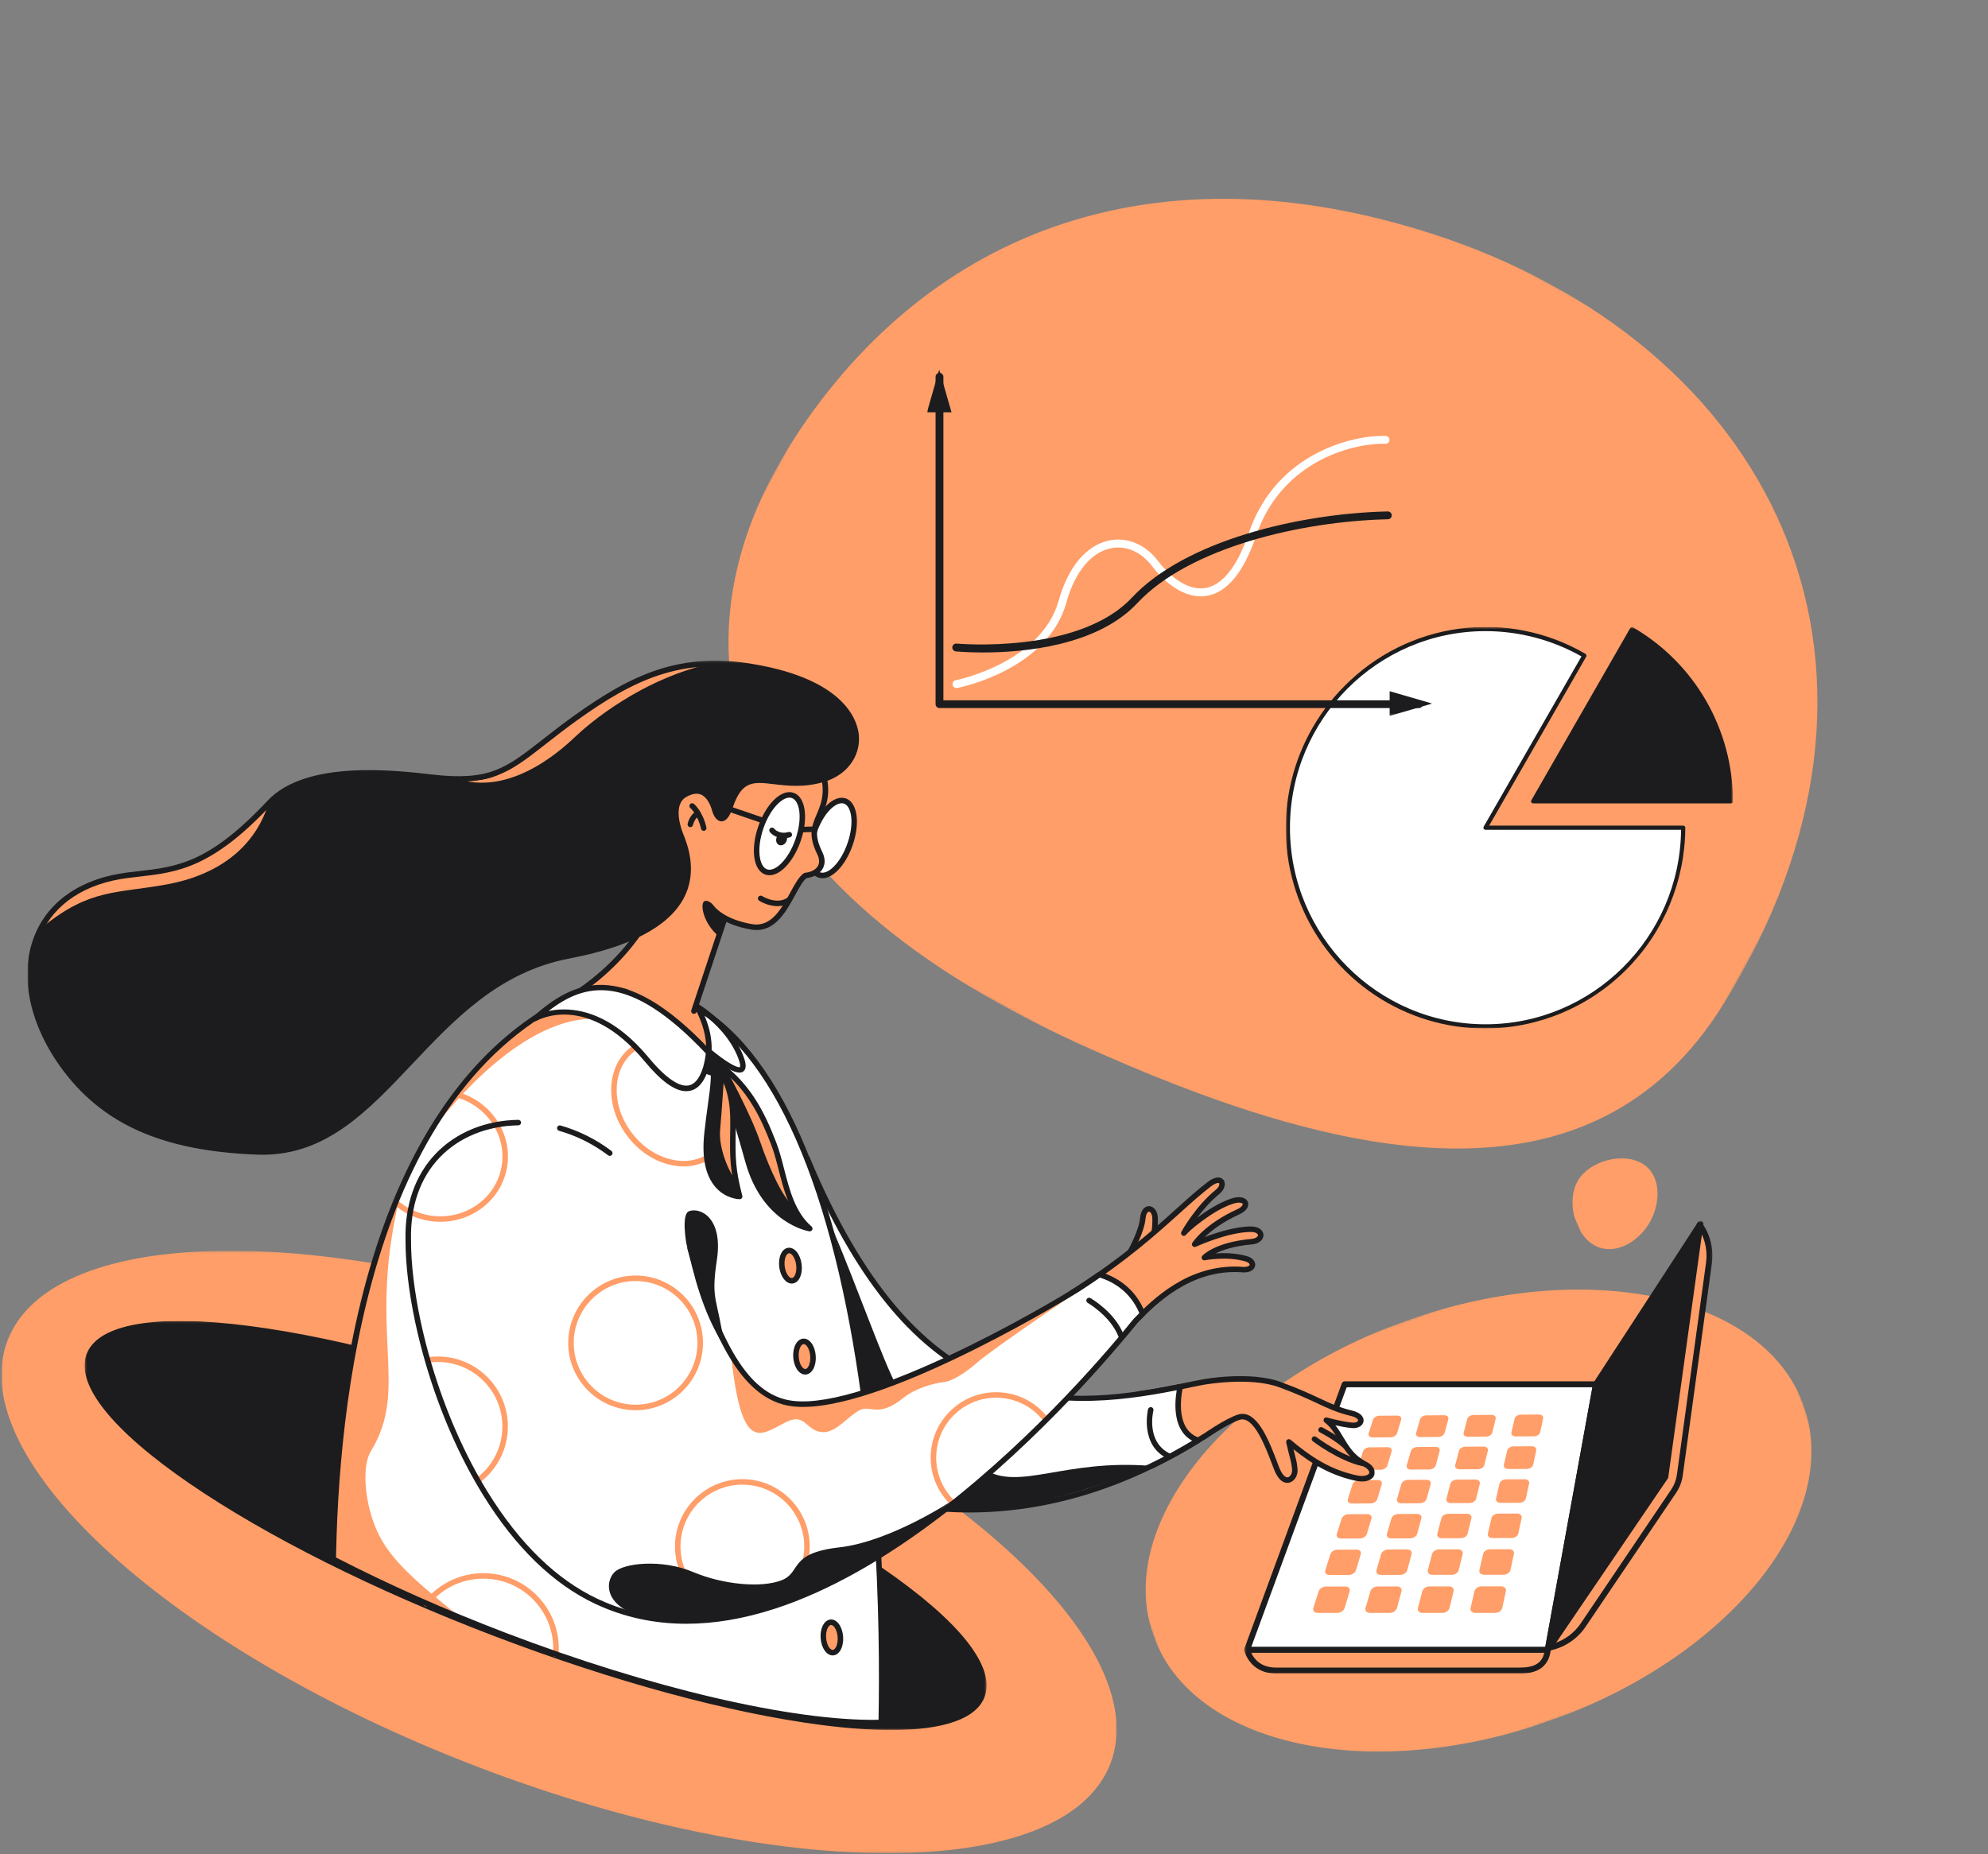 <svg width="924" height="862" viewBox="0 0 924 862" fill="none" xmlns="http://www.w3.org/2000/svg">
<rect x="0" y="0" width="924" height="862" fill="#808080" stroke="none"/>
<g clip-path="url(#clip0_1718_192)">
<mask id="mask0_1718_192" style="mask-type:luminance" maskUnits="userSpaceOnUse" x="503" y="560" width="369" height="294">
<path d="M503.17 667.102L805.459 560.37L871.241 746.681L568.952 853.413L503.17 667.102Z" fill="white"/>
</mask>
<g mask="url(#mask0_1718_192)">
<path d="M720.097 800.047C803.571 770.574 856.515 704.974 838.35 653.526C820.184 602.077 737.789 584.263 654.314 613.736C570.84 643.209 517.896 708.809 536.061 760.257C554.227 811.706 636.622 829.52 720.097 800.047Z" fill="#FF9E68"/>
</g>
</g>
<g clip-path="url(#clip1_1718_192)">
<mask id="mask1_1718_192" style="mask-type:luminance" maskUnits="userSpaceOnUse" x="279" y="0" width="645" height="609">
<path d="M479.688 0.376L923.817 243.181L724.08 608.533L279.95 365.728L479.688 0.376Z" fill="white"/>
</mask>
<g mask="url(#mask1_1718_192)">
<path d="M372.055 199.475C437.163 103.161 543.981 67.033 672.177 110.878C828.382 164.969 895.933 313.445 801.214 466.516C740.11 565.323 624.702 541.236 501.45 485.201C330.221 407.293 306.912 295.669 372.055 199.475Z" fill="#FF9E68"/>
</g>
</g>
<g clip-path="url(#clip2_1718_192)">
<mask id="mask2_1718_192" style="mask-type:luminance" maskUnits="userSpaceOnUse" x="0" y="581" width="519" height="281">
<path d="M0.624 581.469H518.993V861.516H0.624V581.469Z" fill="white"/>
</mask>
<g mask="url(#mask2_1718_192)">
<path d="M516.153 819.755C537.192 764.651 439.482 675.99 297.913 621.726C156.343 567.461 24.525 568.142 3.486 623.246C-17.552 678.35 80.158 767.011 221.727 821.276C363.296 875.54 495.115 874.859 516.153 819.755Z" fill="#FF9E68"/>
</g>
</g>
<g clip-path="url(#clip3_1718_192)">
<mask id="mask3_1718_192" style="mask-type:luminance" maskUnits="userSpaceOnUse" x="39" y="614" width="420" height="191">
<path d="M39.295 614.097H458.583V804.286H39.295V614.097Z" fill="white"/>
</mask>
<g mask="url(#mask3_1718_192)">
<path d="M456.316 788.478C466.88 760.883 382.6 703.017 268.074 659.232C153.547 615.446 52.141 602.322 41.578 629.918C31.015 657.514 115.294 715.38 229.821 759.166C344.347 802.951 445.753 816.075 456.316 788.478Z" fill="#1C1C1E"/>
<path d="M414.17 804.278C404.754 804.278 393.957 803.505 381.873 801.943C338.989 796.395 284.812 781.657 229.322 760.446C173.832 739.235 123.645 714.077 88.002 689.607C51.87 664.802 34.921 643.43 40.279 629.429C45.639 615.43 72.53 610.815 116.005 616.44C158.889 621.988 213.067 636.726 268.556 657.937C324.046 679.149 374.234 704.307 409.876 728.776C446.008 753.581 462.957 774.953 457.597 788.954C453.728 799.063 438.627 804.278 414.17 804.278ZM83.685 616.867C60.689 616.867 46.263 621.508 42.855 630.414C38.068 642.924 55.092 663.671 89.563 687.337C125.032 711.686 175.016 736.736 230.308 757.873C285.599 779.01 339.551 793.69 382.228 799.211C423.699 804.575 450.233 800.479 455.023 787.97C459.81 775.46 442.786 754.713 408.315 731.048C372.846 706.699 322.862 681.648 267.571 660.511C212.279 639.374 158.325 624.694 115.65 619.174C103.703 617.628 92.989 616.867 83.685 616.867Z" fill="#1C1C1E"/>
</g>
</g>
<g clip-path="url(#clip4_1718_192)">
<mask id="mask4_1718_192" style="mask-type:luminance" maskUnits="userSpaceOnUse" x="578" y="567" width="218" height="211">
<path d="M578.269 567.572H795.91V777.992H578.269V567.572Z" fill="white"/>
</mask>
<g mask="url(#mask4_1718_192)">
<path d="M777.907 693.224L735.872 755.433C732.319 760.693 726.908 764.409 720.728 765.837L719.862 766.038L790.002 569.392C793.629 574.58 795.167 580.948 794.304 587.221L780.766 685.745C780.4 688.426 779.42 690.984 777.907 693.224Z" fill="#FF9E68"/>
<path d="M719.861 767.411C719.474 767.411 719.099 767.248 718.836 766.951C718.503 766.576 718.401 766.049 718.57 765.576L788.711 568.931C788.882 568.447 789.312 568.101 789.819 568.031C790.338 567.964 790.833 568.185 791.127 568.605C794.965 574.094 796.577 580.772 795.663 587.409L782.127 685.933C781.733 688.806 780.667 691.594 779.044 693.993L737.008 756.202C733.249 761.768 727.576 765.666 721.035 767.176L720.169 767.377C720.068 767.4 719.965 767.411 719.861 767.411ZM790.335 572.544L722.02 764.071C727.203 762.489 731.675 759.193 734.736 754.664L776.773 692.455C778.16 690.402 779.072 688.016 779.411 685.56L792.947 587.036C793.636 582.01 792.712 576.957 790.335 572.544Z" fill="#1C1C1E"/>
<path d="M593.107 776.621H706.334C712.783 776.621 718.516 774.828 719.383 766.937C711.709 766.937 579.641 766.937 579.641 766.937C579.641 766.937 581.641 776.621 593.107 776.621Z" fill="#FF9E68"/>
<path d="M706.335 777.994H593.106C580.669 777.994 578.319 767.322 578.295 767.214C578.212 766.81 578.315 766.388 578.575 766.069C578.834 765.749 579.227 765.562 579.638 765.562H719.383C719.772 765.562 720.144 765.728 720.405 766.019C720.664 766.31 720.789 766.697 720.746 767.086C719.55 777.994 709.604 777.994 706.335 777.994ZM581.549 768.31C582.65 770.809 585.65 775.247 593.106 775.247H706.335C713.193 775.247 716.705 773.153 717.774 768.31H581.549Z" fill="#1C1C1E"/>
<path d="M579.639 766.934H719.383L741.779 643.549H624.966L579.639 766.934Z" fill="white"/>
<path d="M719.384 768.307H579.64C579.191 768.307 578.772 768.087 578.515 767.719C578.258 767.351 578.198 766.88 578.353 766.46L623.681 643.075C623.88 642.534 624.394 642.175 624.968 642.175H741.779C742.186 642.175 742.572 642.355 742.832 642.668C743.093 642.981 743.203 643.393 743.129 643.793L720.736 767.178C720.615 767.832 720.047 768.307 719.384 768.307ZM581.606 765.56H718.239L740.135 644.922H625.924L581.606 765.56Z" fill="#1C1C1E"/>
<path d="M774.027 686.591L719.383 766.935L741.779 643.549L790.331 568.945L774.027 686.591Z" fill="#1C1C1E"/>
<path d="M719.384 768.308C719.21 768.308 719.033 768.275 718.864 768.205C718.263 767.959 717.919 767.328 718.034 766.689L740.429 643.304C740.462 643.124 740.53 642.952 740.629 642.8L789.181 568.195C789.531 567.656 790.212 567.435 790.811 567.658C791.413 567.884 791.778 568.496 791.69 569.133L775.387 686.778C775.358 686.988 775.281 687.188 775.162 687.363L720.519 767.707C720.257 768.092 719.827 768.308 719.384 768.308ZM743.079 644.067L721.891 760.81L772.713 686.083L788.127 574.846L743.079 644.067Z" fill="#1C1C1E"/>
<path d="M688.515 737.495L697.717 737.485C699.197 737.484 700.181 738.485 699.914 739.727L698.23 747.528C697.957 748.794 696.518 749.824 695.017 749.824H685.686C684.188 749.824 683.212 748.795 683.507 747.531L685.32 739.739C685.608 738.499 687.037 737.496 688.515 737.495ZM661.076 739.759L659.048 747.536C658.719 748.798 659.66 749.825 661.153 749.825H670.447C671.941 749.825 673.404 748.798 673.712 747.533L675.611 739.747C675.913 738.51 674.962 737.51 673.489 737.511L664.323 737.521C662.851 737.521 661.398 738.522 661.076 739.759ZM636.93 739.78L634.688 747.54C634.325 748.8 635.233 749.824 636.718 749.824H645.974C647.463 749.824 648.949 748.798 649.292 747.538L651.404 739.768C651.74 738.532 650.821 737.535 649.353 737.536L640.225 737.546C638.763 737.547 637.286 738.546 636.93 739.78ZM612.884 739.799L610.431 747.544C610.033 748.802 610.908 749.824 612.387 749.824H621.605C623.086 749.824 624.595 748.801 624.974 747.542L627.299 739.787C627.67 738.554 626.783 737.558 625.321 737.56L616.231 737.569C614.771 737.572 613.273 738.569 612.884 739.799ZM689.352 722.403L687.612 729.883C687.329 731.097 688.29 732.083 689.758 732.08L698.903 732.067C700.373 732.064 701.779 731.075 702.041 729.858L703.656 722.369C703.913 721.178 702.944 720.218 701.494 720.221L692.473 720.243C691.027 720.248 689.629 721.212 689.352 722.403ZM665.587 722.458L663.64 729.924C663.324 731.135 664.252 732.119 665.714 732.117L674.822 732.104C676.287 732.101 677.715 731.113 678.01 729.901L679.834 722.426C680.123 721.237 679.186 720.28 677.741 720.283L668.757 720.305C667.315 720.307 665.897 721.27 665.587 722.458ZM641.916 722.513L639.765 729.964C639.416 731.174 640.313 732.154 641.768 732.153L650.84 732.139C652.299 732.137 653.75 731.151 654.079 729.941L656.108 722.481C656.431 721.295 655.525 720.339 654.086 720.342L645.138 720.364C643.7 720.366 642.258 721.328 641.916 722.513ZM618.341 722.566L615.985 730.004C615.603 731.211 616.468 732.19 617.918 732.189L626.953 732.175C628.406 732.172 629.88 731.189 630.242 729.981L632.475 722.535C632.831 721.351 631.955 720.397 630.522 720.399L621.609 720.421C620.178 720.425 618.715 721.384 618.341 722.566ZM693.226 705.751L691.553 712.939C691.282 714.104 692.228 715.049 693.667 715.045L702.634 715.019C704.076 715.015 705.449 714.062 705.702 712.895L707.253 705.699C707.5 704.555 706.547 703.633 705.124 703.639L696.278 703.673C694.857 703.679 693.492 704.607 693.226 705.751ZM669.92 705.837L668.051 713.011C667.747 714.176 668.662 715.118 670.096 715.114L679.027 715.088C680.463 715.084 681.858 714.133 682.142 712.967L683.894 705.785C684.173 704.643 683.249 703.724 681.832 703.729L673.021 703.764C671.605 703.769 670.218 704.696 669.92 705.837ZM646.707 705.924L644.64 713.084C644.304 714.246 645.188 715.187 646.616 715.182L655.512 715.156C656.943 715.152 658.358 714.203 658.675 713.04L660.625 705.872C660.935 704.732 660.042 703.814 658.63 703.82L649.853 703.854C648.444 703.86 647.035 704.784 646.707 705.924ZM623.584 706.009L621.321 713.155C620.953 714.316 621.808 715.254 623.23 715.25L632.09 715.224C633.514 715.219 634.953 714.272 635.301 713.112L637.447 705.957C637.789 704.818 636.924 703.902 635.518 703.908L626.775 703.942C625.373 703.949 623.944 704.873 623.584 706.009ZM696.949 689.743L695.341 696.653C695.08 697.775 696.012 698.68 697.424 698.674L706.217 698.636C707.632 698.63 708.975 697.713 709.216 696.59L710.709 689.671C710.946 688.571 710.006 687.687 708.611 687.694L699.934 687.739C698.54 687.749 697.204 688.644 696.949 689.743ZM674.087 689.86L672.288 696.757C671.996 697.877 672.899 698.782 674.305 698.775L683.064 698.736C684.473 698.731 685.837 697.815 686.11 696.694L687.794 689.788C688.062 688.69 687.152 687.807 685.761 687.815L677.117 687.86C675.729 687.868 674.372 688.761 674.087 689.86ZM651.312 689.975L649.325 696.86C649.002 697.978 649.875 698.88 651.275 698.875L660 698.838C661.404 698.832 662.788 697.918 663.093 696.8L664.968 689.906C665.266 688.809 664.385 687.929 662.999 687.936L654.388 687.981C653.005 687.986 651.629 688.879 651.312 689.975ZM628.626 690.089L626.449 696.962C626.096 698.077 626.94 698.978 628.335 698.972L637.026 698.935C638.424 698.93 639.828 698.017 640.163 696.9L642.226 690.019C642.554 688.924 641.702 688.044 640.322 688.052L631.744 688.098C630.368 688.106 628.971 688.996 628.626 690.089ZM700.531 674.343L698.983 680.992C698.732 682.072 699.652 682.941 701.036 682.934L709.662 682.886C711.049 682.878 712.363 681.995 712.597 680.914L714.033 674.258C714.262 673.199 713.336 672.349 711.967 672.359L703.452 672.414C702.084 672.422 700.778 673.284 700.531 674.343ZM678.095 674.486L676.364 681.124C676.083 682.201 676.973 683.07 678.353 683.062L686.947 683.014C688.328 683.006 689.663 682.124 689.925 681.046L691.545 674.401C691.803 673.343 690.906 672.496 689.541 672.504L681.057 672.559C679.698 672.568 678.371 673.43 678.095 674.486ZM655.744 674.627L653.83 681.255C653.52 682.33 654.381 683.197 655.756 683.19L664.318 683.142C665.694 683.133 667.048 682.253 667.341 681.176L669.145 674.542C669.432 673.486 668.562 672.64 667.204 672.649L658.752 672.704C657.394 672.713 656.048 673.574 655.744 674.627ZM633.477 674.77L631.382 681.385C631.042 682.458 631.876 683.324 633.245 683.316L641.774 683.268C643.146 683.26 644.519 682.381 644.841 681.307L646.828 674.685C647.143 673.632 646.302 672.786 644.948 672.796L636.528 672.85C635.175 672.859 633.81 673.717 633.477 674.77ZM703.98 659.516L702.49 665.92C702.249 666.958 703.154 667.794 704.513 667.785L712.981 667.725C714.342 667.716 715.628 666.863 715.852 665.824L717.235 659.413C717.454 658.393 716.543 657.577 715.199 657.587L706.839 657.651C705.496 657.665 704.217 658.497 703.98 659.516ZM681.954 659.684L680.288 666.076C680.017 667.113 680.895 667.948 682.249 667.938L690.685 667.881C692.042 667.871 693.346 667.02 693.6 665.983L695.161 659.583C695.41 658.565 694.525 657.75 693.186 657.76L684.857 657.824C683.518 657.835 682.219 658.668 681.954 659.684ZM660.011 659.851L658.169 666.233C657.87 667.268 658.72 668.102 660.069 668.092L668.473 668.034C669.824 668.025 671.15 667.176 671.431 666.139L673.169 659.751C673.446 658.735 672.587 657.92 671.252 657.93L662.954 657.995C661.621 658.006 660.304 658.835 660.011 659.851ZM638.148 660.017L636.13 666.389C635.802 667.423 636.627 668.256 637.97 668.246L646.342 668.188C647.688 668.179 649.032 667.331 649.342 666.296L651.255 659.919C651.559 658.904 650.728 658.091 649.399 658.102L641.132 658.166C639.805 658.175 638.469 659.004 638.148 660.017Z" fill="#FF9E68"/>
</g>
</g>
<g clip-path="url(#clip5_1718_192)">
<mask id="mask5_1718_192" style="mask-type:luminance" maskUnits="userSpaceOnUse" x="597" y="291" width="209" height="188">
<path d="M597.604 291.438H805.459V478.145H597.604V291.438Z" fill="white"/>
</mask>
<g mask="url(#mask5_1718_192)">
<path d="M690.454 384.792H782.328C782.328 435.465 740.854 477.163 690.454 477.163C640.054 477.163 598.581 435.465 598.581 384.792C598.581 334.119 640.054 292.421 690.454 292.421C706.582 292.421 722.424 296.689 736.391 304.796L690.454 384.792Z" fill="white"/>
<path d="M690.454 478.145C672.089 478.181 654.127 472.73 638.849 462.483C623.57 452.236 611.665 437.656 604.644 420.594C597.622 403.532 595.802 384.756 599.413 366.652C603.024 348.547 611.905 331.93 624.927 318.909C639.322 304.331 658.114 294.956 678.368 292.249C698.621 289.542 719.196 293.655 736.88 303.946C737.104 304.076 737.268 304.291 737.335 304.542C737.402 304.794 737.367 305.062 737.238 305.288L692.149 383.809H782.328C782.587 383.809 782.835 383.912 783.019 384.097C783.202 384.281 783.305 384.532 783.305 384.792C783.19 409.515 773.37 433.193 755.982 450.674C738.594 468.157 715.045 478.029 690.454 478.145ZM690.454 293.404C640.334 293.404 599.558 334.4 599.558 384.792C599.558 435.184 640.334 476.18 690.454 476.18C740.247 476.18 780.817 435.714 781.345 385.774H690.454C690.283 385.775 690.114 385.729 689.966 385.643C689.817 385.557 689.693 385.433 689.607 385.284C689.521 385.134 689.476 384.965 689.476 384.792C689.476 384.619 689.521 384.45 689.607 384.3L735.053 305.163C721.437 297.46 706.078 293.41 690.454 293.404Z" fill="#1C1C1E"/>
<path d="M793.019 325.842C784.865 311.655 773.145 299.871 759.033 291.672C758.922 291.608 758.799 291.566 758.672 291.549C758.545 291.532 758.416 291.541 758.291 291.574C758.167 291.607 758.051 291.665 757.949 291.744C757.847 291.822 757.761 291.92 757.698 292.032L711.761 372.028C711.675 372.178 711.63 372.347 711.63 372.52C711.63 372.692 711.675 372.862 711.761 373.011C711.847 373.16 711.97 373.284 712.119 373.371C712.268 373.457 712.437 373.502 712.608 373.502H804.481C804.741 373.502 804.989 373.399 805.173 373.214C805.356 373.03 805.459 372.78 805.459 372.52C805.453 356.133 801.163 340.036 793.019 325.842Z" fill="#1C1C1E"/>
</g>
</g>
<g clip-path="url(#clip6_1718_192)">
<mask id="mask6_1718_192" style="mask-type:luminance" maskUnits="userSpaceOnUse" x="12" y="307" width="628" height="496">
<path d="M12.709 307.148H639V802.103H12.709V307.148Z" fill="white"/>
</mask>
<g mask="url(#mask6_1718_192)">
<path d="M525.526 581.597C525.526 581.597 530.586 572.607 531.163 566.406C531.74 560.205 536.471 561.073 536.832 565.81C537.194 570.548 535.82 576.968 535.82 576.968" fill="#FF9E68"/>
<path d="M525.524 582.874C525.311 582.874 525.097 582.821 524.898 582.711C524.283 582.364 524.065 581.586 524.411 580.969C524.46 580.882 529.343 572.14 529.888 566.287C530.27 562.185 532.272 560.726 534.027 560.726H534.054C535.88 560.742 537.858 562.459 538.107 565.713C538.477 570.579 537.128 576.966 537.07 577.236C536.924 577.926 536.242 578.36 535.552 578.219C534.861 578.072 534.421 577.392 534.568 576.702C534.581 576.639 535.897 570.401 535.554 565.908C535.419 564.126 534.566 563.289 534.031 563.285C534.03 563.285 534.029 563.285 534.027 563.285C533.507 563.285 532.655 564.145 532.434 566.526C531.838 572.924 526.85 581.849 526.637 582.225C526.405 582.639 525.971 582.874 525.524 582.874Z" fill="#1C1C1E"/>
<path d="M581.413 571.453C570.402 571.442 555.27 578.447 555.27 578.447C555.27 578.447 560.668 570.113 575.471 563.389C581.332 560.727 579.185 556.313 572.848 558.343C562.973 561.506 551.544 571.475 550.216 573.274C550.216 573.274 556.502 561.737 565.939 554.066C569.794 550.933 568.086 545.927 562.023 550.566C547.601 561.601 533.796 578.107 500.997 599.279C500.226 599.777 499.21 600.415 497.991 601.164L520.44 622.703C525.165 617.275 527.777 614.037 527.826 614.002C535.74 605.97 552.05 588.882 576.555 590.156C582.913 591.053 583.897 586.544 579.164 585.185C569.99 582.552 559.78 584.64 559.78 584.64C559.78 584.64 565.161 578.708 581.748 577.238C587.441 576.735 587.418 571.459 581.413 571.453Z" fill="#FF9E68"/>
<path d="M520.44 623.983C520.11 623.983 519.793 623.856 519.555 623.628L497.106 602.088C496.82 601.815 496.678 601.422 496.72 601.03C496.762 600.637 496.984 600.284 497.321 600.077C498.531 599.333 499.537 598.7 500.304 598.207C522.321 583.995 535.768 571.873 546.575 562.132C551.902 557.329 556.504 553.182 561.248 549.553C565.996 545.918 568.099 547.835 568.631 548.507C569.985 550.223 569.157 553.101 566.747 555.06C562.608 558.425 559.068 562.583 556.43 566.135C560.998 562.689 567.001 558.876 572.459 557.129C576.696 555.77 579.295 556.988 579.992 558.793C580.591 560.344 579.904 562.784 576 564.556C568.11 568.139 562.941 572.212 559.894 575.141C565.354 573.044 574.148 570.176 581.389 570.176H581.415C585.325 570.18 587.16 572.141 587.245 574.082C587.327 575.979 585.679 578.176 581.862 578.515C573.669 579.24 568.294 581.087 565.015 582.701C568.904 582.427 574.339 582.471 579.519 583.958C582.643 584.854 583.692 586.903 583.343 588.537C582.974 590.271 580.924 592.063 576.377 591.423C553.026 590.229 536.939 606.569 529.204 614.426L528.757 614.88C528.704 614.943 528.584 615.087 528.4 615.31C527.493 616.406 525.084 619.316 521.404 623.544C521.174 623.808 520.846 623.967 520.497 623.982C520.478 623.982 520.458 623.983 520.44 623.983ZM500.065 601.384L520.354 620.852C523.519 617.197 525.602 614.68 526.428 613.681C526.775 613.263 526.882 613.133 526.961 613.058L527.379 612.634C535.375 604.509 552.031 587.598 576.62 588.88C579.578 589.292 580.744 588.449 580.84 588.004C580.921 587.622 580.334 586.852 578.812 586.415C570.04 583.896 560.137 585.874 560.036 585.893C559.496 586.007 558.943 585.754 558.669 585.274C558.395 584.795 558.462 584.192 558.833 583.782C559.067 583.525 564.744 577.463 581.635 575.967C583.786 575.776 584.715 574.815 584.689 574.193C584.658 573.486 583.499 572.735 581.412 572.732C581.404 572.732 581.394 572.732 581.386 572.732C570.78 572.732 555.954 579.539 555.806 579.607C555.293 579.846 554.677 579.717 554.303 579.284C553.93 578.855 553.887 578.23 554.196 577.751C554.425 577.399 559.97 569.025 574.94 562.225C577.125 561.233 577.753 560.099 577.604 559.711C577.418 559.231 575.949 558.695 573.237 559.56C563.586 562.652 552.415 572.449 551.245 574.032C550.844 574.572 550.095 574.712 549.529 574.351C548.962 573.989 548.77 573.251 549.093 572.66C549.353 572.181 555.608 560.813 565.132 553.073C566.647 551.842 566.911 550.455 566.62 550.089C566.434 549.85 565.179 549.76 562.799 551.581C558.137 555.149 553.572 559.264 548.286 564.029C537.411 573.832 523.878 586.03 501.689 600.354C501.232 600.65 500.687 600.995 500.065 601.384Z" fill="#1C1C1E"/>
<path d="M634.246 680.57C624.154 675.333 623.688 665.764 616.444 660.217C616.444 660.217 623.154 662.172 628.536 662.636C632.963 663.017 634.789 658.62 628.167 657.016C616.499 654.189 613.241 650.431 594.918 643.706C580.863 638.547 559.402 642.492 559.402 642.492C559.402 642.492 555.846 643.145 553.853 643.573C545.503 645.368 537.3 646.938 529.239 648.078L535.225 681.506C543.25 677.623 551.366 673.123 559.559 667.947L559.558 668.025C559.558 668.025 560.395 667.436 561.704 666.564C562.752 665.888 563.798 665.233 564.849 664.535C564.886 664.511 564.921 664.485 564.957 664.461C568.366 662.323 572.688 659.838 575.785 658.847C583.926 656.244 589.639 672.954 593.298 682.505C596.955 692.055 602.186 687.367 601.818 683.168C601.45 678.97 601.315 680.012 599.057 670.339C608.191 678 617.242 684.242 630.064 687.086C638.062 688.855 640.358 683.546 634.246 680.57Z" fill="#FF9E68"/>
<path d="M598.308 689.376C596.613 689.376 594.138 688.277 592.101 682.957L591.383 681.07C588.115 672.439 582.646 657.99 576.171 660.06C573.771 660.828 570.127 662.723 565.633 665.54C564.848 666.065 564.143 666.515 563.439 666.964L562.394 667.634C561.123 668.482 560.298 669.062 560.291 669.067C560.158 669.161 560.012 669.226 559.861 669.263C551.926 674.257 543.827 678.761 535.778 682.654C535.416 682.828 534.996 682.822 534.64 682.643C534.283 682.46 534.032 682.122 533.962 681.729L527.977 648.3C527.915 647.957 527.996 647.607 528.2 647.324C528.404 647.043 528.712 646.856 529.057 646.808C536.308 645.784 544.1 644.357 553.581 642.32C555.571 641.893 559.021 641.258 559.167 641.231C560.057 641.067 581.136 637.284 595.355 642.502C603.778 645.593 609.099 648.091 613.375 650.097C618.529 652.516 622.252 654.264 628.465 655.769C632.796 656.818 634.034 659.058 633.75 660.803C633.417 662.837 631.188 664.149 628.424 663.906C625.835 663.683 622.983 663.133 620.671 662.609C622.119 664.406 623.279 666.353 624.417 668.262C626.862 672.363 629.392 676.604 634.82 679.426C638.709 681.325 639.397 683.983 638.803 685.684C638.109 687.673 635.329 689.558 629.783 688.327C618.362 685.796 609.86 680.676 601.181 673.733C601.53 675.157 601.803 676.214 602.019 677.056C602.685 679.648 602.845 680.265 603.088 683.052C603.34 685.929 601.597 688.72 599.202 689.272C598.941 689.333 598.639 689.376 598.308 689.376ZM577.497 657.285C585.114 657.285 590.267 670.899 593.776 680.166L594.489 682.044C595.968 685.9 597.593 687.026 598.629 686.783C599.748 686.524 600.677 684.821 600.542 683.277C600.315 680.699 600.198 680.24 599.544 677.694C599.17 676.239 598.629 674.134 597.81 670.626C597.685 670.09 597.917 669.534 598.386 669.245C598.854 668.957 599.456 669.002 599.877 669.355C609.336 677.289 618.136 683.127 630.339 685.833C634.197 686.685 636.097 685.679 636.389 684.843C636.649 684.098 635.913 682.804 633.686 681.718C633.675 681.715 633.665 681.709 633.656 681.704C627.572 678.548 624.852 673.984 622.223 669.573C620.35 666.431 618.579 663.462 615.666 661.231C615.177 660.858 615.025 660.188 615.302 659.638C615.581 659.089 616.212 658.816 616.801 658.988C616.868 659.008 623.456 660.913 628.646 661.36C630.204 661.496 631.147 660.885 631.229 660.392C631.31 659.9 630.467 658.886 627.866 658.256C621.402 656.69 617.383 654.804 612.292 652.414C608.061 650.429 602.795 647.957 594.477 644.904C580.907 639.923 559.843 643.709 559.632 643.747C559.628 643.747 556.1 644.395 554.121 644.821C545.148 646.75 537.672 648.135 530.731 649.153L536.185 679.613C543.774 675.872 551.399 671.587 558.875 666.864C558.975 666.802 559.081 666.753 559.191 666.72C559.56 666.464 560.188 666.033 560.994 665.496L562.066 664.81C562.756 664.369 563.447 663.927 564.14 663.467C564.15 663.461 564.268 663.38 564.277 663.374C569.016 660.403 572.757 658.469 575.394 657.624C576.115 657.394 576.816 657.285 577.497 657.285Z" fill="#1C1C1E"/>
<path d="M548.514 644.687C484.34 657.771 423.771 654.998 375.133 538.501L288.339 615.429C315.676 660.262 426.402 749.848 556.879 669.585C545.521 665.698 547.251 650.866 548.514 644.687Z" fill="white"/>
<path d="M450.486 703.136C436.061 703.136 421.61 701.403 407.15 697.928C342.27 682.336 300.349 637.581 287.248 616.095C286.926 615.567 287.028 614.883 287.491 614.472L374.285 537.545C374.593 537.273 375.012 537.163 375.419 537.256C375.821 537.348 376.154 537.63 376.313 538.009C426.192 657.475 488.604 655.597 548.259 643.435C548.682 643.353 549.115 643.481 549.419 643.784C549.722 644.088 549.853 644.524 549.766 644.945C548.567 650.805 546.898 664.82 557.292 668.376C557.76 668.535 558.095 668.952 558.15 669.443C558.205 669.934 557.97 670.415 557.549 670.673C522.422 692.282 486.556 703.136 450.486 703.136ZM289.995 615.67C303.511 637.173 344.587 680.262 407.748 695.441C456.97 707.27 506.202 698.632 554.119 669.768C545.298 664.964 545.816 653.024 546.916 646.313C518.631 651.955 485.872 655.508 455.459 641.345C423.404 626.415 396.958 593.466 374.646 540.641L289.995 615.67Z" fill="#1C1C1E"/>
<path d="M234.488 760.249C305.468 787.393 370.987 801.82 409.586 800.772C412.584 659.103 387.349 438.25 273.329 460.216C154.647 508.003 155.621 702.396 154.879 724.834C178.502 737.055 205.442 749.141 234.488 760.249Z" fill="white"/>
<path d="M186.535 553.293C169.885 619.396 190.943 644.368 172.334 674.727C168.444 681.074 169.129 696.435 174.293 709.492C179.842 723.529 190.943 733.321 213.145 751.276C177.885 735.933 154.877 724.834 154.877 724.834C154.877 724.834 154.702 622.334 186.535 553.293Z" fill="#FF9E68"/>
<path d="M278.115 473.804C256.567 471.845 227.183 490.452 199.431 527.339C202.664 520.876 206.885 514.374 211.578 508.208C226.32 488.833 245.704 472.757 253.629 471.519C264.076 469.888 278.115 473.804 278.115 473.804Z" fill="#FF9E68"/>
<path d="M204.734 568.002C202.69 568.002 200.628 567.812 198.572 567.426C192.887 566.358 187.596 563.829 183.273 560.112C182.739 559.652 182.677 558.844 183.139 558.31C183.599 557.774 184.406 557.715 184.942 558.174C188.923 561.598 193.8 563.928 199.044 564.913C206.756 566.362 214.541 564.834 220.971 560.615C227.387 556.406 231.684 550.017 233.073 542.628C235.794 528.144 226.309 513.797 211.477 509.968C210.793 509.792 210.382 509.094 210.559 508.411C210.735 507.727 211.432 507.316 212.116 507.493C228.245 511.657 238.555 527.299 235.585 543.101C234.067 551.181 229.377 558.159 222.373 562.754C217.105 566.208 211.003 568.002 204.734 568.002Z" fill="#FF9E68"/>
<path d="M266.361 463.033C281.941 453.802 294.999 460.066 329.352 489.256C329.884 480.361 328.549 472.612 322.832 467.214C317.113 461.815 292.614 444.673 266.361 463.033Z" fill="#FF9E68"/>
<path d="M258.324 770.266C258.292 770.266 258.258 770.265 258.226 770.262C257.521 770.208 256.994 769.593 257.048 768.889C257.713 760.234 254.967 751.84 249.317 745.25C243.666 738.66 235.787 734.665 227.132 734C216.299 733.168 205.828 737.768 199.096 746.305C198.66 746.86 197.857 746.956 197.301 746.517C196.746 746.08 196.651 745.276 197.089 744.722C204.348 735.515 215.665 730.556 227.326 731.452C236.663 732.169 245.162 736.479 251.258 743.587C257.354 750.694 260.314 759.75 259.596 769.086C259.547 769.756 258.987 770.266 258.324 770.266Z" fill="#FF9E68"/>
<path d="M386.834 570.92C399.567 601.279 409.852 631.147 416.709 644.368C427.078 664.365 440.706 672.769 457.356 683.051C474.007 693.334 494.575 678.154 535.223 681.504C487.72 700.188 451.969 707.533 405.444 697.25C404.466 674.236 395.16 593.444 386.834 570.92Z" fill="#1C1C1E"/>
<path d="M405.6 802.103C365.233 802.103 300.124 786.718 234.029 761.443C205.61 750.575 178.782 738.64 154.288 725.968C153.85 725.742 153.581 725.283 153.598 724.791C153.629 723.822 153.659 722.53 153.694 720.942C156.813 581.727 199.13 488.711 272.849 459.028C272.926 458.998 273.006 458.975 273.086 458.959C301.169 453.551 325.643 462.422 345.843 485.32C363.315 505.125 377.653 535.491 388.46 575.575C411.196 659.907 411.701 761.174 410.864 800.799C410.848 801.48 410.302 802.031 409.619 802.05C408.309 802.086 406.967 802.103 405.6 802.103ZM234.944 759.054C302.291 784.809 368.546 800.236 408.33 799.521C409.13 759.182 408.411 659.402 385.989 576.241C375.286 536.541 361.133 506.52 343.924 487.013C324.391 464.871 300.765 456.269 273.69 461.447C175.679 501.008 158.042 641.032 156.249 721C156.222 722.191 156.201 723.217 156.176 724.066C180.395 736.557 206.89 748.326 234.944 759.054Z" fill="#1C1C1E"/>
<path d="M189.758 576.588C189.726 608.986 203.364 656.273 226.409 693.6C237.532 711.613 250.845 727.308 265.87 737.89C364.826 807.58 511.554 634.736 527.823 613.999C528.777 613.031 529.856 611.929 531.054 610.745C526.583 599.383 517.738 594.573 511.046 592.531C507.9 594.725 504.566 596.972 500.995 599.277C487.698 607.86 404.383 656.554 368.667 652.547C346.261 650.034 334.596 620.177 322.19 576.792" fill="white"/>
<path d="M345.044 750.268C327.775 750.268 313.728 736.222 313.728 718.958C313.728 701.694 327.775 687.648 345.044 687.648C362.312 687.648 376.359 701.694 376.359 718.958C376.359 736.222 362.312 750.268 345.044 750.268ZM345.044 690.205C329.187 690.205 316.286 703.104 316.286 718.958C316.286 734.812 329.187 747.711 345.044 747.711C360.9 747.711 373.801 734.812 373.801 718.958C373.801 703.104 360.901 690.205 345.044 690.205Z" fill="#FF9E68"/>
<path d="M317.736 542.264C315.505 542.264 313.207 541.974 310.882 541.387C303.363 539.488 296.44 534.699 291.39 527.901C286.339 521.104 283.751 513.094 284.105 505.347C284.462 497.504 287.781 490.864 293.451 486.653C299.123 482.441 306.435 481.181 314.052 483.103C321.571 485.002 328.494 489.791 333.544 496.589C338.595 503.386 341.183 511.398 340.829 519.143C340.472 526.987 337.153 533.626 331.483 537.838C327.544 540.763 322.812 542.264 317.736 542.264ZM307.21 484.786C302.674 484.786 298.464 486.116 294.977 488.706C289.935 492.451 286.981 498.402 286.66 505.464C286.334 512.624 288.743 520.051 293.444 526.376C298.144 532.701 304.559 537.152 311.51 538.907C318.363 540.638 324.916 539.528 329.958 535.784C335.001 532.04 337.954 526.088 338.275 519.027C338.602 511.867 336.192 504.44 331.492 498.114C326.791 491.787 320.377 487.338 313.426 485.583C311.313 485.049 309.229 484.786 307.21 484.786Z" fill="#FF9E68"/>
<path d="M633.322 681.601C633.229 681.601 633.134 681.591 633.038 681.569C622.192 679.114 610.652 670.397 610.166 670.026C609.605 669.599 609.496 668.798 609.923 668.235C610.352 667.672 611.154 667.562 611.715 667.992C611.83 668.079 623.304 676.745 633.602 679.076C634.291 679.232 634.724 679.916 634.568 680.605C634.433 681.198 633.906 681.601 633.322 681.601Z" fill="#1C1C1E"/>
<path d="M614.009 664.725C614.009 664.725 620.783 668.146 625.322 672.254L614.009 664.725Z" fill="#FF9E68"/>
<path d="M625.321 673.533C625.015 673.533 624.709 673.424 624.463 673.202C620.109 669.26 613.498 665.899 613.431 665.866C612.801 665.547 612.549 664.778 612.867 664.147C613.186 663.518 613.958 663.265 614.586 663.583C614.869 663.727 621.565 667.13 626.179 671.307C626.703 671.781 626.743 672.589 626.269 673.114C626.017 673.391 625.67 673.533 625.321 673.533Z" fill="#1C1C1E"/>
<path d="M442.909 699.999C442.592 699.999 442.276 699.882 442.028 699.647C435.931 693.852 432.573 686.028 432.573 677.618C432.573 660.859 446.209 647.225 462.97 647.225C472.52 647.225 481.326 651.581 487.133 659.174C487.562 659.735 487.454 660.537 486.893 660.966C486.331 661.395 485.53 661.289 485.101 660.727C479.782 653.771 471.715 649.782 462.969 649.782C447.617 649.782 435.129 662.269 435.129 677.618C435.129 685.32 438.204 692.485 443.789 697.795C444.299 698.28 444.321 699.09 443.833 699.602C443.584 699.866 443.246 699.999 442.909 699.999Z" fill="#FF9E68"/>
<path d="M339.821 630.167C344.646 675.777 353.221 667.329 365.023 661.273C374.794 656.26 374.355 665.702 382.739 665.8C388.652 665.869 394.117 658.524 399.396 655.668C404.674 652.812 407.93 659.525 419.952 649.801C425.306 645.469 433.968 643.026 438.513 642.545C443.059 642.064 449.272 637.711 454.019 633.561C462.132 626.466 505.046 597.636 505.046 597.636C505.046 597.636 444.107 632.967 416.154 641.833C399.774 647.027 360.39 667.382 339.821 630.167Z" fill="#FF9E68"/>
<path d="M222.71 689.101C222.329 689.101 221.951 688.932 221.699 688.607C221.266 688.05 221.366 687.247 221.923 686.813C229.277 681.087 233.496 672.462 233.496 663.151C233.496 646.622 220.047 633.176 203.517 633.176C202.153 633.176 200.779 633.268 199.435 633.451C198.737 633.548 198.09 633.056 197.995 632.356C197.901 631.657 198.392 631.013 199.09 630.918C200.549 630.72 202.039 630.619 203.517 630.619C221.458 630.619 236.053 645.213 236.053 663.151C236.053 673.256 231.476 682.615 223.495 688.831C223.26 689.014 222.983 689.101 222.71 689.101Z" fill="#FF9E68"/>
<path d="M343.741 498.624C339.573 498.624 332.029 492.613 328.642 489.725C328.343 489.47 328.178 489.09 328.195 488.697C328.474 482.256 326.729 475.663 322.863 468.539C322.589 468.034 322.685 467.408 323.098 467.009C323.511 466.609 324.137 466.534 324.635 466.825C325.246 467.185 339.659 475.783 345.485 490.927C346.416 493.349 347.421 496.732 345.404 498.157C344.949 498.479 344.386 498.624 343.741 498.624ZM330.772 488.177C337.109 493.502 342.904 496.721 343.927 496.071C343.927 496.069 344.436 495.33 343.097 491.846C339.435 482.323 331.943 475.398 327.309 471.813C329.763 477.462 330.902 482.856 330.772 488.177Z" fill="#1C1C1E"/>
<path d="M328.585 493.584L328.726 497.996C328.726 497.996 331.824 499.692 333.934 498.523L337.05 494.809L330.46 489.733L328.585 493.584Z" fill="#1C1C1E"/>
<path d="M332.176 500.214C330.196 500.214 328.383 499.264 328.111 499.117C327.713 498.9 327.461 498.488 327.447 498.035L327.306 493.623C327.299 493.416 327.342 493.21 327.434 493.024L329.309 489.173C329.478 488.826 329.792 488.576 330.167 488.487C330.538 488.399 330.934 488.485 331.24 488.719L337.83 493.795C338.107 494.008 338.283 494.324 338.321 494.67C338.359 495.017 338.254 495.363 338.03 495.629L334.914 499.343C334.813 499.464 334.69 499.565 334.553 499.64C333.795 500.061 332.971 500.214 332.176 500.214ZM329.978 497.164C330.843 497.506 332.196 497.872 333.13 497.491L335.213 495.007L330.923 491.702L329.874 493.859L329.978 497.164Z" fill="#1C1C1E"/>
<path d="M376.368 571.166C376.368 571.166 355.406 567.844 347.619 539.707C340.729 514.806 335.764 500.445 330.652 492.44C347.982 503.326 354.843 519.318 359.586 531.567C364.329 543.819 365.179 561.54 376.368 571.166Z" fill="#1C1C1E"/>
<path d="M343.773 556.216C343.773 556.216 325.543 556.167 328.597 527.134C330.483 509.209 333.194 500.52 330.662 491.365C341.182 504.896 340.835 516.264 340.662 526C340.424 539.136 340.669 544.176 343.773 556.216Z" fill="#1C1C1E"/>
<path d="M543.636 678.395C543.461 678.395 543.283 678.358 543.113 678.281C529.498 672.152 533.571 655.293 533.613 655.123C533.786 654.439 534.473 654.022 535.164 654.196C535.849 654.368 536.264 655.062 536.094 655.746C535.943 656.354 532.511 670.703 544.163 675.949C544.808 676.239 545.095 676.996 544.805 677.64C544.59 678.115 544.125 678.395 543.636 678.395Z" fill="#1C1C1E"/>
<path d="M521.006 622.102C520.497 622.102 520.015 621.795 519.816 621.291C516.068 611.781 505.662 605.757 505.558 605.697C504.945 605.346 504.732 604.565 505.082 603.953C505.431 603.34 506.21 603.127 506.826 603.476C507.284 603.738 518.121 610.014 522.197 620.354C522.455 621.011 522.133 621.754 521.475 622.012C521.321 622.073 521.162 622.102 521.006 622.102Z" fill="#1C1C1E"/>
<path d="M368.258 595.416C370.428 595.142 371.79 591.772 371.3 587.888C370.811 584.004 368.653 581.077 366.483 581.352C364.312 581.626 362.95 584.996 363.44 588.88C363.93 592.763 366.087 595.69 368.258 595.416Z" fill="#FF9E68"/>
<path d="M367.997 596.715C365.249 596.715 362.746 593.463 362.187 589.044C361.6 584.388 363.425 580.454 366.339 580.086C369.271 579.726 371.999 583.077 372.586 587.731C372.85 589.822 372.634 591.865 371.979 593.486C371.222 595.357 369.964 596.494 368.435 596.687C368.288 596.706 368.142 596.715 367.997 596.715ZM366.783 582.615C366.74 582.615 366.7 582.618 366.657 582.623C365.402 582.781 364.307 585.424 364.723 588.723C365.139 592.023 366.856 594.297 368.113 594.15C368.673 594.08 369.217 593.488 369.606 592.529C370.093 591.324 370.253 589.692 370.046 588.051C369.646 584.86 368.026 582.615 366.783 582.615Z" fill="#1C1C1E"/>
<path d="M374.408 637.721C376.589 637.563 378.128 634.268 377.842 630.364C377.557 626.46 375.557 623.425 373.376 623.583C371.193 623.743 369.656 627.036 369.941 630.941C370.226 634.844 372.226 637.881 374.408 637.721Z" fill="#FF9E68"/>
<path d="M374.259 639.014C372.821 639.014 371.464 638.153 370.419 636.565C369.456 635.105 368.843 633.144 368.689 631.041C368.347 626.361 370.375 622.53 373.304 622.315C376.271 622.083 378.799 625.599 379.14 630.277C379.483 634.957 377.454 638.79 374.523 639.004C374.437 639.011 374.348 639.014 374.259 639.014ZM373.564 624.863C373.54 624.863 373.517 624.864 373.491 624.865C372.23 624.957 370.999 627.538 371.239 630.854C371.361 632.505 371.839 634.072 372.554 635.158C373.123 636.023 373.794 636.504 374.337 636.453C375.601 636.361 376.832 633.781 376.592 630.464C376.354 627.212 374.814 624.863 373.564 624.863Z" fill="#1C1C1E"/>
<path d="M387.137 768.29C389.319 768.131 390.857 764.836 390.572 760.933C390.287 757.028 388.287 753.993 386.105 754.151C383.923 754.311 382.386 757.605 382.671 761.509C382.956 765.413 384.956 768.449 387.137 768.29Z" fill="#FF9E68"/>
<path d="M387.003 769.587C384.181 769.587 381.755 766.158 381.423 761.615C381.08 756.935 383.11 753.103 386.041 752.888C387.539 752.781 389.037 753.641 390.145 755.328C391.108 756.788 391.722 758.749 391.875 760.852C392.218 765.532 390.19 769.363 387.26 769.578C387.173 769.583 387.088 769.587 387.003 769.587ZM386.295 755.436C386.271 755.436 386.249 755.436 386.226 755.439C384.963 755.531 383.731 758.112 383.972 761.429C384.214 764.744 385.759 767.102 387.071 767.026C388.333 766.934 389.565 764.354 389.324 761.038C389.203 759.387 388.725 757.819 388.01 756.734C387.464 755.904 386.842 755.436 386.295 755.436Z" fill="#1C1C1E"/>
<path d="M442.194 697.857C442.194 697.857 413.834 716.679 390.054 719.366C366.275 722.055 372.643 730.942 363.327 734.627C354.012 738.311 336.158 736.755 321.998 730.76C307.839 724.765 289.691 726.512 285.459 731.037C281.229 735.561 281.04 745.91 296.724 751.112C312.408 756.315 340.027 754.215 372.633 741.319C405.238 728.423 427.1 710.164 442.194 697.857Z" fill="#1C1C1E"/>
<path d="M318.973 754.873C303.899 754.873 289.732 751.773 276.59 745.576C257.159 736.414 239.685 719.471 224.652 695.215C213.76 677.64 204.55 656.645 198.019 634.501C196.047 627.817 194.341 621.089 192.944 614.503C190.014 600.673 188.47 587.562 188.48 576.588C188.075 560.248 192.939 546.302 202.553 536.288C212.03 526.417 225.642 520.846 240.881 520.602H240.901C241.598 520.602 242.169 521.161 242.18 521.86C242.192 522.566 241.628 523.148 240.922 523.159C226.371 523.393 213.401 528.684 204.399 538.059C195.269 547.569 190.649 560.881 191.039 576.557C191.029 587.388 192.554 600.315 195.448 613.974C196.829 620.496 198.52 627.158 200.472 633.778C206.942 655.707 216.055 676.485 226.826 693.868C241.596 717.698 258.705 734.316 277.683 743.265C321.367 763.859 375.268 749.721 437.895 701.239C482.554 666.666 516.922 625.528 526.39 613.742C526.772 613.267 526.882 613.13 526.968 613.051L527.336 612.677C528.016 611.986 528.755 611.235 529.552 610.44C525.307 600.417 517.421 595.939 511.263 593.94C508.067 596.161 504.93 598.262 501.691 600.352C500.822 600.912 415.008 654.061 373.191 654.066C371.565 654.066 370.013 653.986 368.528 653.819C343.027 650.959 329.891 616.926 319.493 580.573C319.3 579.894 319.693 579.187 320.372 578.993C321.058 578.797 321.759 579.192 321.954 579.871C335.836 628.415 349.413 649.103 368.813 651.279C403.483 655.168 485.58 607.709 500.306 598.204C503.692 596.019 506.968 593.82 510.318 591.484C510.641 591.261 511.047 591.195 511.423 591.31C518.349 593.424 527.585 598.429 532.249 610.279C532.436 610.756 532.322 611.297 531.957 611.657C530.936 612.666 530.002 613.614 529.158 614.471L528.763 614.871C528.706 614.94 528.578 615.1 528.383 615.343C518.871 627.184 484.341 668.516 439.46 703.261C411.575 724.847 384.858 739.87 360.046 747.912C345.729 752.553 332.011 754.873 318.973 754.873Z" fill="#1C1C1E"/>
<path d="M319.007 578.02C319.007 578.02 316.542 564.49 320.231 563.085C325.373 561.127 336.148 566.025 333.209 585.611C330.27 605.197 333.453 602.586 336.719 626.089C325.944 609.114 322.272 591.404 319.007 578.02Z" fill="#1C1C1E"/>
<path d="M295.419 655.603C278.151 655.603 264.104 641.555 264.104 624.291C264.104 607.027 278.151 592.981 295.419 592.981C312.688 592.981 326.735 607.027 326.735 624.291C326.735 641.555 312.688 655.603 295.419 655.603ZM295.419 595.538C279.563 595.538 266.662 608.437 266.662 624.291C266.662 640.145 279.563 653.044 295.419 653.044C311.276 653.044 324.177 640.145 324.177 624.291C324.177 608.437 311.276 595.538 295.419 595.538Z" fill="#FF9E68"/>
<path d="M283.418 536.079C276.222 530.643 268.291 526.778 260.18 524.466L283.418 536.079Z" fill="white"/>
<path d="M283.418 537.356C283.15 537.356 282.879 537.271 282.649 537.097C275.738 531.877 268.062 528.042 259.831 525.694C259.152 525.501 258.758 524.793 258.951 524.114C259.145 523.434 259.857 523.042 260.531 523.236C269.067 525.67 277.025 529.647 284.188 535.058C284.751 535.484 284.863 536.286 284.438 536.849C284.189 537.181 283.806 537.356 283.418 537.356Z" fill="#1C1C1E"/>
<path d="M395.108 392.471C398.402 382.977 397.333 373.985 392.721 372.385C388.108 370.786 381.7 377.185 378.408 386.679C375.114 396.172 376.183 405.165 380.795 406.764C385.406 408.363 391.815 401.964 395.108 392.471Z" fill="white"/>
<path d="M382.274 408.293C381.62 408.293 380.982 408.187 380.368 407.975C377.651 407.033 375.87 404.142 375.359 399.836C374.886 395.854 375.537 391.034 377.193 386.264C380.769 375.949 387.772 369.32 393.132 371.181C398.493 373.04 399.888 382.577 396.309 392.892C394.654 397.662 392.18 401.851 389.343 404.684C386.966 407.057 384.52 408.293 382.274 408.293ZM391.238 373.426C387.733 373.426 382.606 378.457 379.606 387.102C378.076 391.514 377.469 395.929 377.897 399.534C378.282 402.767 379.487 404.963 381.204 405.559C382.925 406.15 385.228 405.176 387.533 402.875C390.103 400.309 392.36 396.467 393.892 392.055C397.208 382.495 395.741 374.793 392.292 373.596C391.964 373.483 391.609 373.426 391.238 373.426Z" fill="#1C1C1E"/>
<path d="M272.566 459.279C272.566 459.279 302.848 440.917 311.908 400.522C318.496 371.148 341.589 412.609 341.589 412.609L321.042 473.995C304.352 465.085 290.522 455.362 272.566 459.279Z" fill="#FF9E68"/>
<path d="M322.517 471.329C322.384 471.329 322.247 471.309 322.114 471.265C321.446 471.043 321.081 470.319 321.304 469.649L340.188 412.769C336.33 406.562 325.888 392.325 318.86 393.404C315.9 393.862 313.649 397.181 312.171 403.271C301.867 445.704 264.387 465.444 264.009 465.639C263.381 465.961 262.61 465.717 262.287 465.089C261.963 464.461 262.209 463.69 262.838 463.367C263.205 463.177 299.665 443.937 309.686 402.667C311.432 395.474 314.388 391.507 318.471 390.877C328.647 389.307 341.276 409.624 342.684 411.944C342.877 412.264 342.922 412.654 342.805 413.009L323.733 470.455C323.553 470.991 323.053 471.329 322.517 471.329Z" fill="#1C1C1E"/>
<path d="M329.66 420.841C331.497 422.922 336.027 428.553 349.29 430.878C363.869 433.436 368.203 411.344 374.307 407.029C380.152 406.393 383.856 402.382 381.015 396.609C375.654 385.718 380 382.412 382.538 374.455C392.283 343.898 335.637 312.22 310.162 352.55L304.807 393.42" fill="#FF9E68"/>
<path d="M351.65 432.37C350.824 432.37 349.967 432.296 349.069 432.138C335.819 429.815 330.969 424.277 328.897 421.91L328.701 421.686C328.235 421.157 328.285 420.349 328.814 419.881C329.345 419.416 330.15 419.464 330.62 419.994L330.822 420.225C332.715 422.387 337.149 427.451 349.512 429.618C358.434 431.185 363.175 422.502 367.359 414.841C369.492 410.935 371.335 407.562 373.569 405.983C373.747 405.858 373.952 405.78 374.169 405.756C377.03 405.445 379.218 404.27 380.174 402.533C380.979 401.067 380.873 399.215 379.867 397.172C375.463 388.222 377.33 383.849 379.491 378.786C380.115 377.322 380.762 375.81 381.318 374.065C385.993 359.406 374.542 345.263 360.815 338.868C346.433 332.168 324.895 331.875 311.394 352.994L306.075 393.583C305.984 394.282 305.343 394.765 304.642 394.685C303.941 394.593 303.447 393.951 303.541 393.25L308.896 352.381C308.92 352.196 308.983 352.02 309.083 351.864C323.461 329.1 346.52 329.385 361.898 336.548C376.639 343.415 388.883 358.773 383.759 374.839C383.165 376.701 382.496 378.271 381.847 379.789C379.776 384.639 378.28 388.145 382.166 396.04C383.923 399.609 383.273 402.209 382.419 403.763C381.101 406.16 378.339 407.785 374.807 408.253C373.133 409.609 371.419 412.749 369.607 416.065C365.598 423.398 360.696 432.37 351.65 432.37Z" fill="#1C1C1E"/>
<path d="M332.108 376.161C330.761 371.631 326.988 364.391 318.273 369.428C312.289 372.888 313.865 381.914 316.314 388.035C320.597 398.738 332.403 431.367 264.402 444.345C196.731 457.261 179.145 537.649 119.767 535.502C73.352 533.824 46.886 520.042 29.003 495.024C1.402 456.411 12.025 412.763 59.41 406.884C80.192 404.305 95.443 404.928 125.317 373.101C141.682 355.666 177.746 358.684 200.737 361.35C234.529 365.268 238.534 354.647 267.341 333.929C295.256 313.854 317.294 304.55 349.615 309.936C408.635 319.771 405.537 355.258 383.033 362.145C359.698 369.287 346.952 352.508 339.372 374.999C336.372 383.901 333.21 380.445 332.108 376.161Z" fill="#1C1C1E"/>
<path d="M370.94 390.565C374.348 380.739 373.242 371.432 368.469 369.777C363.696 368.122 357.064 374.745 353.655 384.571C350.247 394.397 351.353 403.704 356.125 405.359C360.898 407.014 367.531 400.391 370.94 390.565Z" fill="white"/>
<path d="M357.66 406.895C356.987 406.895 356.331 406.787 355.701 406.569C352.904 405.6 351.074 402.621 350.546 398.181C350.058 394.067 350.73 389.085 352.441 384.155C354.151 379.223 356.707 374.895 359.639 371.966C362.803 368.807 366.083 367.6 368.882 368.572C374.405 370.488 375.836 380.333 372.142 390.986C370.432 395.917 367.875 400.245 364.944 403.173C362.492 405.62 359.971 406.895 357.66 406.895ZM366.941 370.809C365.321 370.809 363.382 371.845 361.448 373.777C358.784 376.437 356.444 380.42 354.857 384.993C353.271 389.567 352.642 394.143 353.086 397.881C353.486 401.245 354.744 403.531 356.539 404.153C358.336 404.775 360.738 403.76 363.134 401.365C365.798 398.704 368.138 394.722 369.725 390.15C373.165 380.231 371.632 372.235 368.042 370.989C367.696 370.868 367.327 370.809 366.941 370.809Z" fill="#1C1C1E"/>
<path d="M364.233 389.699C360.118 389.699 357.92 386.944 357.81 386.801C357.376 386.243 357.477 385.44 358.036 385.007C358.593 384.574 359.39 384.675 359.824 385.224C359.93 385.356 362.182 388.072 366.497 386.791C367.175 386.586 367.886 386.976 368.088 387.651C368.289 388.327 367.903 389.039 367.226 389.241C366.138 389.566 365.138 389.699 364.233 389.699Z" fill="#1C1C1E"/>
<path d="M365.499 391.18C366.183 389.712 365.744 388.058 364.518 387.487C363.293 386.916 361.744 387.643 361.059 389.111C360.375 390.579 360.813 392.233 362.04 392.804C363.266 393.375 364.814 392.648 365.499 391.18Z" fill="#1C1C1E"/>
<path d="M361.349 421.274C356.883 421.274 353.071 418.88 352.846 418.734C352.251 418.354 352.078 417.564 352.458 416.971C352.838 416.378 353.626 416.202 354.223 416.581C354.287 416.622 360.856 420.721 365.89 417.407C366.48 417.017 367.272 417.182 367.661 417.771C368.05 418.361 367.887 419.155 367.297 419.542C365.35 420.823 363.288 421.274 361.349 421.274Z" fill="#1C1C1E"/>
<path d="M124.665 373.917C124.665 373.917 105.076 402.317 72.753 405.582C37.132 409.178 29.004 418.638 20.515 430.39C42.063 413.089 54.259 415.412 77.65 411.13C100.831 406.887 118.136 394.483 124.665 373.917Z" fill="#FF9E68"/>
<path d="M321.701 374.691C321.701 374.691 325.374 377.629 327.089 384.975L321.701 374.691Z" fill="#1C1C1E"/>
<path d="M327.088 386.252C326.507 386.252 325.982 385.853 325.843 385.263C324.268 378.506 320.932 375.711 320.898 375.685C320.354 375.238 320.269 374.435 320.712 373.888C321.157 373.34 321.953 373.254 322.502 373.693C322.666 373.824 326.54 376.995 328.334 384.683C328.496 385.371 328.067 386.059 327.38 386.219C327.281 386.242 327.184 386.252 327.088 386.252Z" fill="#1C1C1E"/>
<path d="M320.845 383.262C320.845 383.262 321.579 379.711 324.15 378.365L320.845 383.262Z" fill="#1C1C1E"/>
<path d="M320.846 384.538C320.759 384.538 320.67 384.529 320.583 384.511C319.892 384.366 319.45 383.693 319.593 383.002C319.627 382.833 320.487 378.842 323.558 377.232C324.181 376.905 324.957 377.147 325.285 377.77C325.613 378.396 325.37 379.169 324.745 379.496C322.754 380.54 322.104 383.493 322.098 383.523C321.968 384.125 321.437 384.538 320.846 384.538Z" fill="#1C1C1E"/>
<path d="M337.571 497.187C337.571 497.187 348.709 517.305 353.38 530.956C357.795 543.86 364.339 557.898 369.01 560.773C364.519 549.816 361.644 536.165 358.77 529.519C355.895 522.873 348.351 504.013 337.571 497.187Z" fill="#FF9E68"/>
<path d="M332.639 307.975C332.639 307.975 307.172 306.343 270.933 332.458C234.693 358.574 232.407 364.122 213.797 362.49C239.263 369.671 262.77 346.821 267.994 341.924C273.218 337.029 298.031 315.157 332.639 307.975Z" fill="#FF9E68"/>
<path d="M354.513 382.705C354.376 382.705 354.235 382.681 354.099 382.635L335.979 376.433C335.311 376.204 334.954 375.477 335.183 374.809C335.413 374.142 336.139 373.787 336.809 374.013L354.928 380.215C355.596 380.444 355.953 381.171 355.724 381.839C355.54 382.369 355.045 382.705 354.513 382.705Z" fill="#1C1C1E"/>
<path d="M372.632 386.945C371.944 386.945 371.376 386.396 371.354 385.703C371.334 384.997 371.89 384.408 372.596 384.387L378.147 384.224C378.802 384.197 379.442 384.757 379.463 385.464C379.483 386.17 378.927 386.759 378.221 386.78L372.67 386.943C372.657 386.945 372.644 386.945 372.632 386.945Z" fill="#1C1C1E"/>
<path d="M122.096 536.822C121.312 536.822 120.522 536.808 119.723 536.779C75.392 535.176 47.092 522.527 27.963 495.766C12.98 474.806 8.731 451.592 16.594 433.671C23.406 418.146 38.557 408.182 59.255 405.614C60.858 405.414 62.43 405.234 63.977 405.056C82.501 402.934 97.132 401.258 124.384 372.223C142.175 353.27 183.318 358.042 200.884 360.077C227.474 363.156 235.147 357.151 251.957 343.985C256.14 340.71 260.879 336.998 266.593 332.888C293.822 313.304 316.176 303.064 349.824 308.672C394.094 316.049 398.828 336.198 399.224 342.197C399.857 351.768 393.499 360.275 383.406 363.364C373.94 366.263 366.139 365.325 359.87 364.574C350.179 363.412 344.839 362.77 340.582 375.403C339.125 379.731 337.417 381.837 335.368 381.837C335.332 381.837 335.295 381.837 335.258 381.835C333.36 381.766 331.722 379.773 330.874 376.501C330.228 374.335 328.704 370.551 325.721 369.363C323.841 368.614 321.548 369.008 318.911 370.533C312.556 374.208 316.621 385.36 317.501 387.558C319.432 392.384 324.561 405.206 317.622 417.88C310.481 430.926 292.655 440.253 264.641 445.6C232.07 451.816 211.421 473.674 191.451 494.811C171.057 516.4 151.762 536.822 122.096 536.822ZM171.451 360.567C154.638 360.567 136.313 363.256 126.251 373.975C98.357 403.694 82.56 405.504 64.269 407.599C62.729 407.776 61.165 407.955 59.569 408.153C39.801 410.604 25.37 420.032 18.936 434.699C11.438 451.787 15.59 474.06 30.044 494.28C48.666 520.333 76.354 532.653 119.815 534.224C149.664 535.319 169.069 514.783 189.593 493.057C209.842 471.623 230.781 449.461 264.163 443.089C291.39 437.893 308.623 428.998 315.381 416.654C321.017 406.359 318.207 396.205 315.128 388.511C312.184 381.153 311.296 371.985 317.633 368.321C320.985 366.383 324.025 365.938 326.668 366.989C330.663 368.579 332.558 373.19 333.334 375.795C333.338 375.811 333.343 375.825 333.347 375.841C333.965 378.244 334.958 379.268 335.352 379.282C335.383 379.282 336.595 379.235 338.16 374.589C343.081 359.989 350.622 360.893 360.175 362.037C366.206 362.761 373.707 363.661 382.658 360.921C391.594 358.186 397.227 350.73 396.675 342.365C395.923 330.979 383.11 316.811 349.406 311.195C316.625 305.73 294.769 315.776 268.087 334.965C262.415 339.044 257.698 342.739 253.535 345.999C236.683 359.197 228.224 365.822 200.59 362.618C193.632 361.811 182.891 360.567 171.451 360.567Z" fill="#1C1C1E"/>
<path d="M248.73 473.48C248.73 473.48 273.05 459.286 300.546 492.518C327.118 524.633 329.351 489.256 329.351 489.256C288.072 445.244 266.071 458.342 248.73 473.48Z" fill="white"/>
<path d="M318.934 507.283C313.672 507.283 307.299 502.686 299.561 493.333C273.137 461.398 250.33 474.032 249.372 474.586C248.804 474.916 248.075 474.759 247.692 474.223C247.308 473.689 247.394 472.95 247.89 472.517C265.85 456.839 288.509 443.841 330.286 488.383C330.526 488.64 330.652 488.986 330.63 489.338C330.592 489.946 329.597 504.265 321.571 506.872C320.725 507.145 319.846 507.283 318.934 507.283ZM262.107 469.278C272.128 469.278 286.458 473.484 301.532 491.703C309.63 501.49 316.285 505.897 320.777 504.439C325.828 502.801 327.671 493.732 328.034 489.72C291.995 451.488 271.617 457.157 254.92 470.022C256.945 469.593 259.365 469.278 262.107 469.278Z" fill="#1C1C1E"/>
<path d="M332.72 422.431C332.72 422.431 330.104 418.123 327.579 418.88C325.13 419.614 326.722 429.164 333.945 435.161L337.007 427.572C337.005 427.573 334.557 426.348 332.72 422.431Z" fill="#1C1C1E"/>
<path d="M376.368 572.443C376.301 572.443 376.235 572.438 376.168 572.427C375.28 572.287 354.301 568.648 346.388 540.047C339.246 514.235 334.374 500.641 329.575 493.127C329.252 492.622 329.324 491.963 329.745 491.538C330.167 491.112 330.829 491.039 331.333 491.357C348.473 502.124 355.521 517.519 360.779 531.105C362.225 534.838 363.289 538.971 364.417 543.345C366.997 553.357 369.665 563.709 377.203 570.195C377.636 570.568 377.769 571.182 377.529 571.701C377.317 572.159 376.859 572.443 376.368 572.443ZM334.443 496.614C338.555 504.919 342.948 518.032 348.852 539.366C354.184 558.638 365.646 565.895 372.043 568.514C366.481 561.606 364.089 552.326 361.94 543.984C360.832 539.684 359.784 535.623 358.394 532.028C353.771 520.089 347.741 506.718 334.443 496.614Z" fill="#1C1C1E"/>
<path d="M336.493 501.14C336.493 501.14 335.415 517.306 334.696 525.389C333.998 533.249 338.29 544.429 342.602 549.637C340.446 539.579 339.727 533.831 340.805 524.849C341.883 515.869 339.727 505.81 336.493 501.14Z" fill="#FF9E68"/>
<path d="M343.773 557.497C343.771 557.497 343.77 557.497 343.769 557.497C343.517 557.497 337.525 557.419 332.723 552.072C327.951 546.757 326.135 538.323 327.325 527.002C327.862 521.891 328.466 517.541 328.998 513.703C330.306 504.252 331.172 498.009 329.429 491.708C329.267 491.12 329.543 490.499 330.089 490.225C330.632 489.953 331.296 490.101 331.671 490.583C342.334 504.296 342.119 516.135 341.945 525.647L341.939 526.026C341.71 538.706 341.899 543.82 345.01 555.899C345.109 556.282 345.025 556.69 344.782 557.002C344.54 557.315 344.168 557.497 343.773 557.497ZM332.876 496.761C333.24 501.722 332.504 507.032 331.531 514.055C331.003 517.874 330.402 522.201 329.869 527.27C328.758 537.841 330.357 545.61 334.627 550.364C337.225 553.258 340.237 554.322 342.073 554.712C339.325 543.6 339.162 538.269 339.383 525.978L339.39 525.6C339.543 517.172 339.714 507.753 332.876 496.761Z" fill="#1C1C1E"/>
</g>
</g>
<g clip-path="url(#clip7_1718_192)">
<mask id="mask7_1718_192" style="mask-type:luminance" maskUnits="userSpaceOnUse" x="430" y="171" width="236" height="162">
<path d="M430.836 171.801H665.673V332.811H430.836V171.801Z" fill="white"/>
</mask>
<g mask="url(#mask7_1718_192)">
<path d="M659.43 329.173H436.663C436.181 329.173 435.72 328.982 435.379 328.639C435.039 328.297 434.848 327.834 434.848 327.35V175.172C434.848 174.689 435.039 174.225 435.379 173.883C435.72 173.541 436.181 173.349 436.663 173.349C437.144 173.349 437.606 173.541 437.946 173.883C438.286 174.225 438.478 174.689 438.478 175.172V325.564H659.43C659.911 325.564 660.373 325.756 660.713 326.098C661.053 326.44 661.245 326.904 661.245 327.387C661.245 327.871 661.053 328.334 660.713 328.676C660.373 329.018 659.911 329.21 659.43 329.21V329.173Z" fill="#1C1C1E"/>
<path d="M436.545 171.801L430.836 191.67H442.253L436.545 171.801Z" fill="#1C1C1E"/>
<path d="M665.673 327.079L645.899 321.336V332.812L665.673 327.079Z" fill="#1C1C1E"/>
<path d="M444.712 319.849C444.474 319.871 444.233 319.847 444.005 319.777C443.776 319.706 443.563 319.591 443.378 319.438C443.006 319.128 442.77 318.683 442.725 318.199C442.679 317.716 442.826 317.234 443.134 316.859C443.442 316.485 443.886 316.249 444.367 316.203C444.758 316.121 484.044 308.091 492.102 279.115C496.459 263.456 505.098 253.275 515.816 251.197C524.047 249.602 532.396 253.139 538.15 260.667C545.201 269.891 553.251 274.512 560.23 273.364C568.198 272.042 575.14 263.283 580.313 248.034C593.454 209.297 630.789 202.124 644.075 202.653C644.556 202.671 645.01 202.88 645.338 203.235C645.665 203.589 645.84 204.06 645.822 204.544C645.803 205.027 645.595 205.484 645.242 205.813C644.889 206.142 644.419 206.317 643.939 206.298C631.397 205.852 596.176 212.615 583.752 249.274C578.035 266.118 570.321 275.451 560.819 277.019C552.479 278.404 543.168 273.273 535.273 262.955C530.372 256.575 523.348 253.503 516.505 254.843C507.194 256.666 499.571 265.881 495.633 280.154C486.939 311.254 446.763 319.457 445.057 319.812C444.944 319.838 444.828 319.85 444.712 319.849Z" fill="white"/>
<path d="M456.846 303.333C449.713 303.333 444.93 302.905 444.267 302.841C444.029 302.818 443.798 302.749 443.586 302.636C443.375 302.524 443.187 302.37 443.035 302.185C442.882 302 442.767 301.786 442.697 301.556C442.627 301.326 442.602 301.085 442.625 300.845C442.647 300.605 442.717 300.373 442.829 300.16C442.941 299.948 443.094 299.76 443.278 299.607C443.463 299.453 443.676 299.338 443.905 299.268C444.133 299.197 444.374 299.172 444.612 299.195C445.175 299.25 501.359 304.272 526.107 277.821C550.855 251.371 603.663 238.674 645.055 237.762C645.536 237.762 645.997 237.955 646.338 238.296C646.678 238.638 646.87 239.102 646.87 239.585C646.87 240.069 646.678 240.533 646.338 240.874C645.997 241.216 645.536 241.408 645.055 241.408C604.425 242.32 552.679 254.67 528.675 280.319C509.98 300.398 475.441 303.333 456.846 303.333Z" fill="#1C1C1E"/>
</g>
</g>
<g clip-path="url(#clip8_1718_192)">
<path d="M1108.51 320.565C1114.57 339.723 1117.19 366.356 1092.89 388.304C1057.19 420.556 1065.15 450.154 1083.83 478.728C1087.8 484.82 1090.96 491.554 1093.1 498.861C1104.9 539.149 1082.21 613.439 1025.44 638.686C970.348 663.191 935.233 665.496 899.979 661.063C856.404 655.589 795.858 637.008 785.023 598.773C778.293 574.968 785.613 553.657 797.118 533.598C821.167 491.704 822.556 472.859 807.07 427.122C806.742 426.126 806.402 425.105 806.121 424.088C794.315 383.799 818.879 333.62 856.945 315.918C898.067 296.8 944.539 264.017 990.039 258.407C1037.22 252.593 1095.84 280.6 1108.51 320.565Z" fill="#FF9E68"/>
<path d="M708.491 459.912C701.114 483.277 717.52 515.863 740.886 523.24C764.252 530.617 786.131 510.63 793.498 487.241C800.875 463.875 794.885 433.513 771.52 426.136C748.13 418.769 715.869 436.546 708.491 459.912Z" fill="#FF9E68"/>
<path d="M733.509 548.662C727.993 557.715 731.517 573.089 740.546 578.615C749.599 584.13 760.848 578.013 766.363 568.96C771.879 559.908 772.506 546.544 763.454 541.028C754.414 535.479 739.024 539.61 733.509 548.662Z" fill="#FF9E68"/>
</g>
<defs>
<clipPath id="clip0_1718_192">
<rect width="320.846" height="197.583" fill="white" transform="translate(503.17 667.102) rotate(-19.447)"/>
</clipPath>
<clipPath id="clip1_1718_192">
<rect width="506.345" height="416.919" fill="white" transform="translate(479.688 0.376) rotate(28.665)"/>
</clipPath>
<clipPath id="clip2_1718_192">
<rect width="518.43" height="280.363" fill="white" transform="translate(0.624 581.469)"/>
</clipPath>
<clipPath id="clip3_1718_192">
<rect width="420.544" height="191.541" fill="white" transform="translate(39.295 614.097)"/>
</clipPath>
<clipPath id="clip4_1718_192">
<rect width="218.127" height="211.481" fill="white" transform="translate(578.269 567.572)"/>
</clipPath>
<clipPath id="clip5_1718_192">
<rect width="207.855" height="186.707" fill="white" transform="translate(597.604 291.438)"/>
</clipPath>
<clipPath id="clip6_1718_192">
<rect width="626.587" height="496.073" fill="white" transform="translate(12.709 307.148)"/>
</clipPath>
<clipPath id="clip7_1718_192">
<rect width="235.046" height="161.33" fill="white" transform="translate(430.836 171.801)"/>
</clipPath>
<clipPath id="clip8_1718_192">
<rect width="49.547" height="44.109" fill="white" transform="matrix(-0.406 -0.914 -0.914 0.406 782.601 571.638)"/>
</clipPath>
</defs>
</svg>
